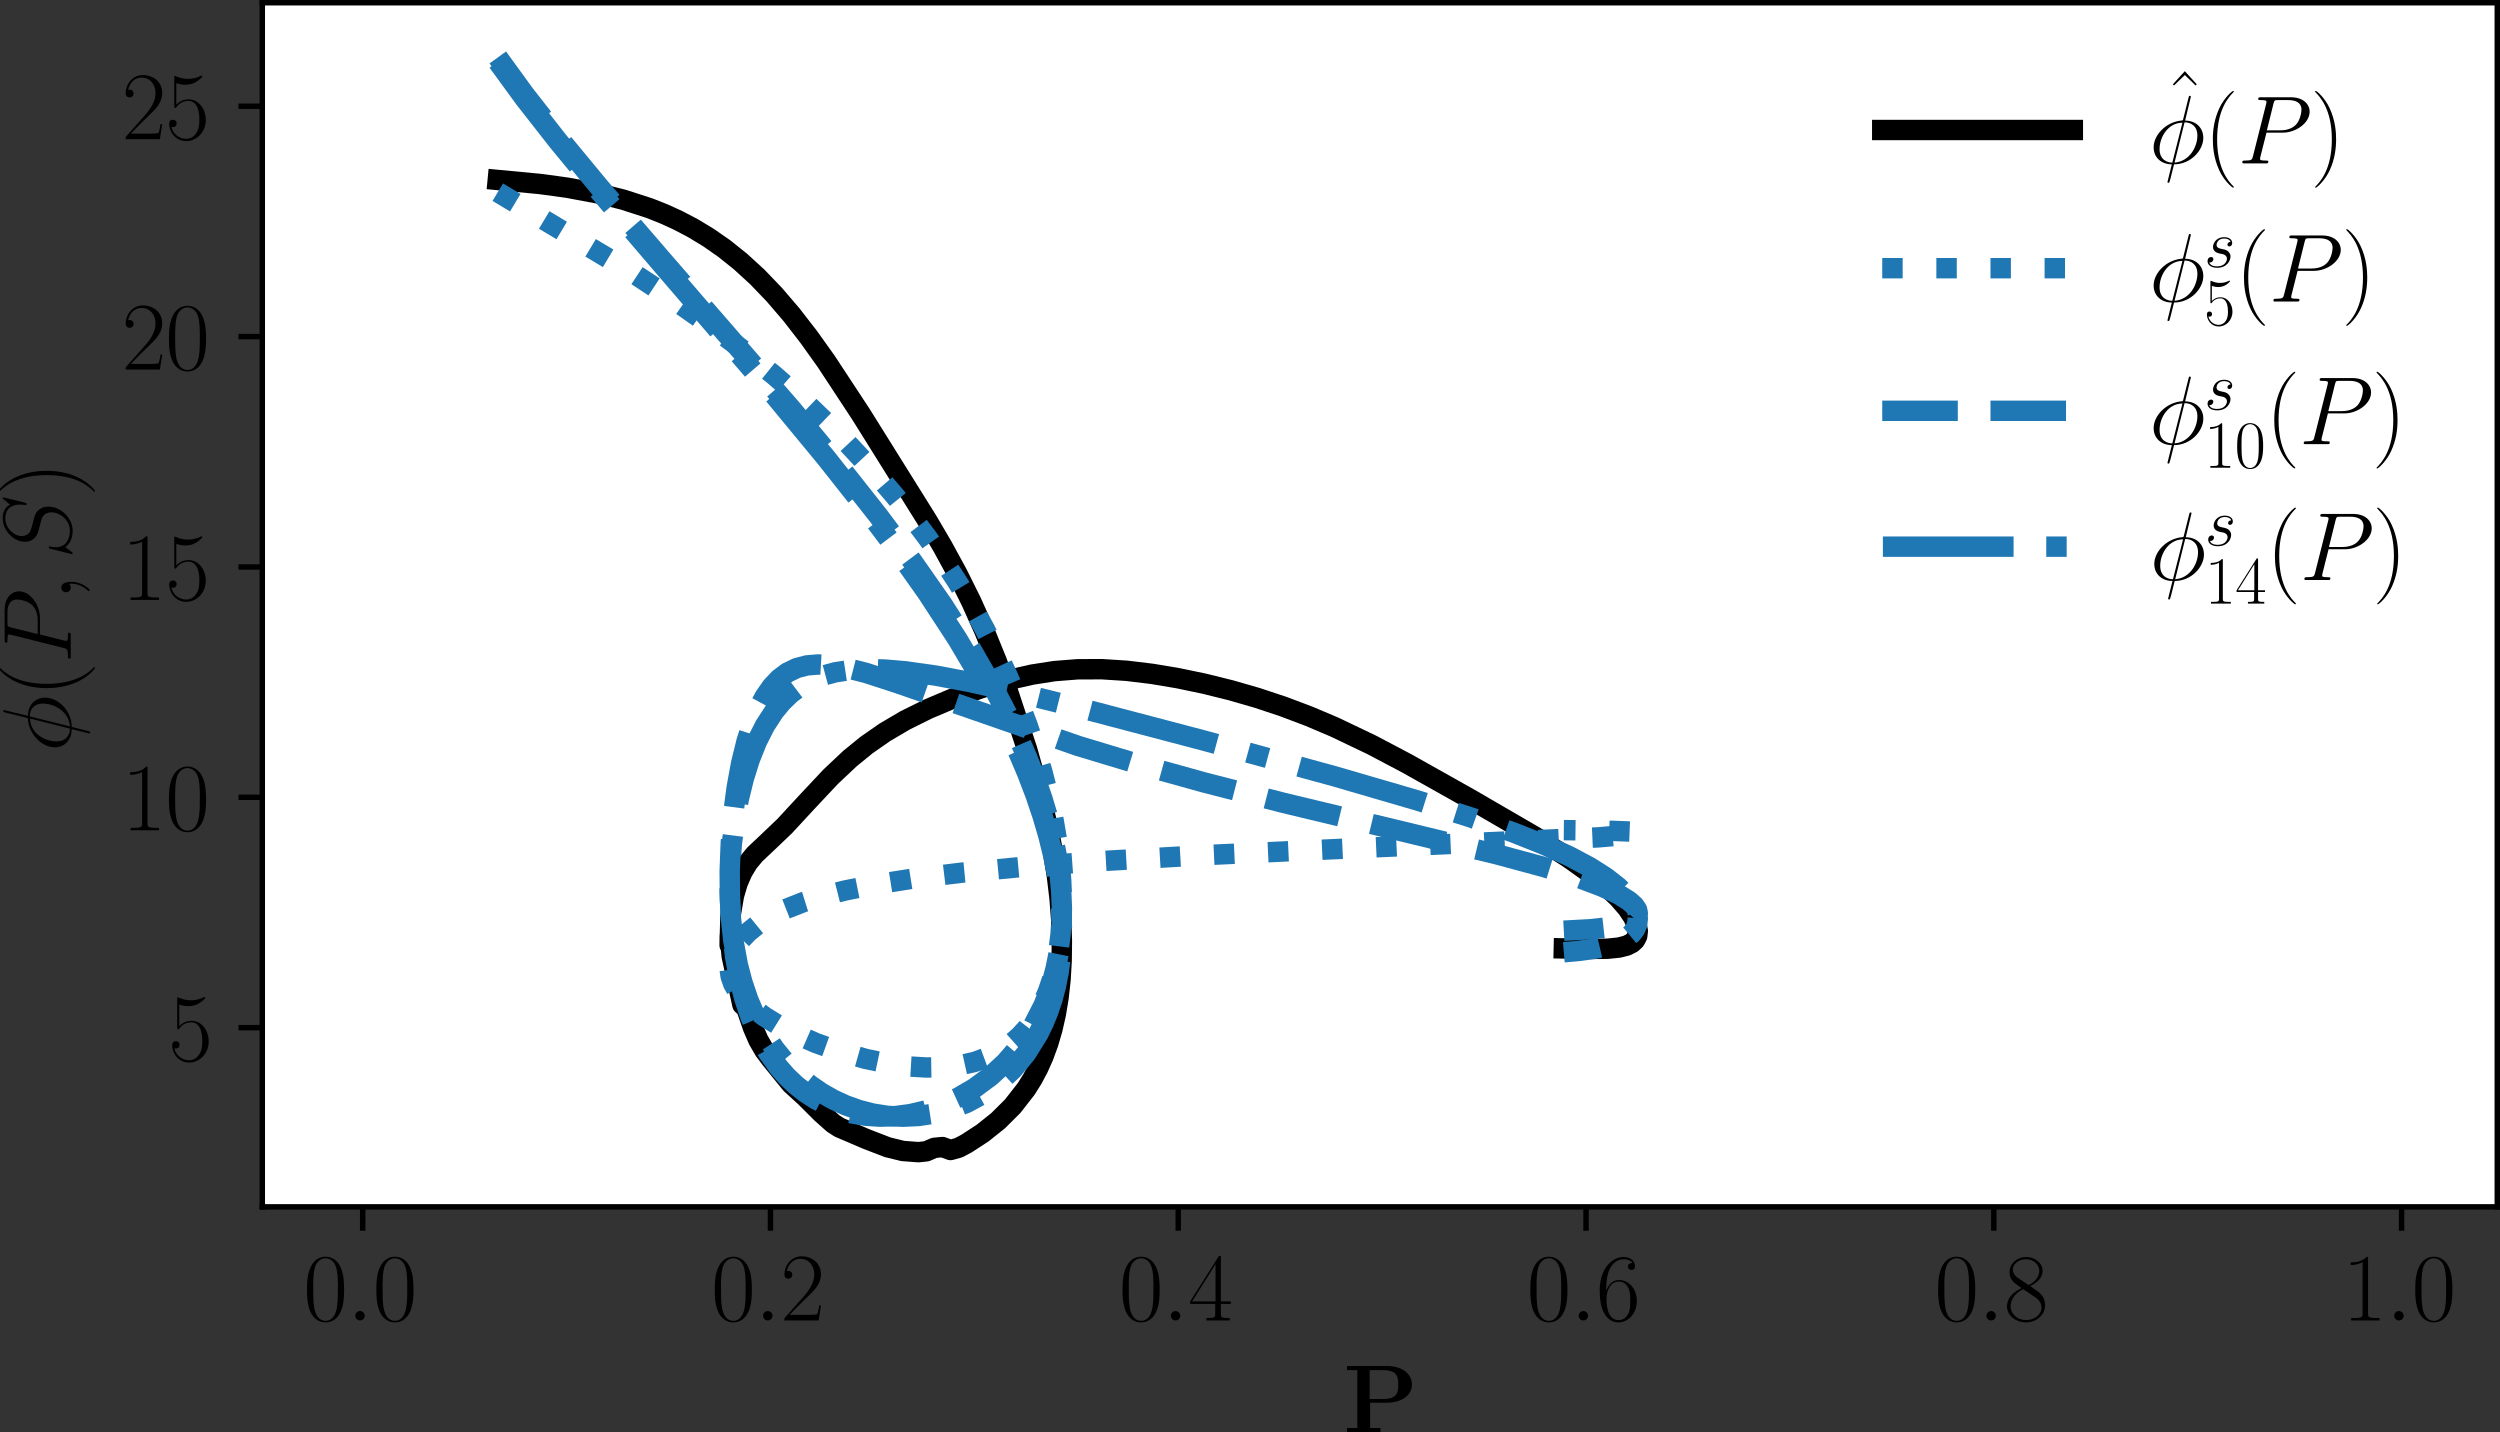 <?xml version="1.0" encoding="UTF-8" standalone="no"?>
<svg
   width="367.273pt"
   height="210.385pt"
   viewBox="0 0 367.273 210.385"
   version="1.1"
   id="svg107"
   sodipodi:docname="Result_phi_s_p.svg"
   inkscape:version="1.3 (0e150ed6c4, 2023-07-21)"
   inkscape:export-filename="Result_phi_s_p.pdf"
   inkscape:export-xdpi="96"
   inkscape:export-ydpi="96"
   xmlns:inkscape="http://www.inkscape.org/namespaces/inkscape"
   xmlns:sodipodi="http://sodipodi.sourceforge.net/DTD/sodipodi-0.dtd"
   xmlns:xlink="http://www.w3.org/1999/xlink"
   xmlns="http://www.w3.org/2000/svg"
   xmlns:svg="http://www.w3.org/2000/svg"
   xmlns:rdf="http://www.w3.org/1999/02/22-rdf-syntax-ns#"
   xmlns:cc="http://creativecommons.org/ns#"
   xmlns:dc="http://purl.org/dc/elements/1.1/">
  <rect x="0" y="0" width="367.273" height="210.385" fill="#333333" stroke="none"/>
  <sodipodi:namedview
     id="namedview107"
     pagecolor="#ffffff"
     bordercolor="#000000"
     borderopacity="0.25"
     inkscape:showpageshadow="2"
     inkscape:pageopacity="0.0"
     inkscape:pagecheckerboard="0"
     inkscape:deskcolor="#d1d1d1"
     inkscape:document-units="pt"
     inkscape:zoom="1.7935049"
     inkscape:cx="173.40348"
     inkscape:cy="209.36658"
     inkscape:window-width="2560"
     inkscape:window-height="1494"
     inkscape:window-x="-11"
     inkscape:window-y="-11"
     inkscape:window-maximized="1"
     inkscape:current-layer="svg107" />
  <defs
     id="defs1">
    <style
       type="text/css"
       id="style1">*{stroke-linejoin: round; stroke-linecap: butt}</style>
  </defs>
  <g
     id="figure_1"
     transform="translate(-10.87,-10.4)">
    <g
       id="axes_1">
      <g
         id="patch_2">
        <path
           d="M 49.405,187.702 H 377.743 V 10.8 H 49.405 Z"
           style="fill:#ffffff"
           id="path2" />
      </g>
      <g
         id="matplotlib.axis_1">
        <g
           id="xtick_1">
          <g
             id="line2d_1">
            <defs
               id="defs2">
              <path
                 id="m65e8cca9bf"
                 d="M 0,0 V 3.5"
                 style="stroke:#000000;stroke-width:0.8" />
            </defs>
            <g
               id="g2">
              <use
                 xlink:href="#m65e8cca9bf"
                 x="64.152"
                 y="187.702"
                 style="stroke:#000000;stroke-width:0.8"
                 id="use2" />
            </g>
          </g>
          <g
             id="text_1">
            <!-- $\mathdefault{0.0}$ -->
            <g
               transform="matrix(0.14,0,0,-0.14,55.427,204.387)"
               id="g5">
              <defs
                 id="defs3">
                <path
                   id="CMR17-30"
                   d="m 2688,2025 c 0,391 -6,1055 -275,1566 -237,448 -615,607 -947,607 -308,0 -698,-140 -941,-601 C 269,3118 243,2524 243,2025 c 0,-364 7,-919 205,-1406 275,-658 768,-747 1018,-747 294,0 742,121 1004,728 192,442 218,959 218,1425 z M 1466,-26 c -410,0 -653,351 -743,838 -70,376 -70,926 -70,1284 0,492 0,901 83,1291 122,542 480,709 730,709 262,0 601,-173 723,-696 83,-364 89,-793 89,-1304 0,-416 0,-927 -76,-1304 C 2067,95 1690,-26 1466,-26 Z"
                   transform="scale(0.016)" />
                <path
                   id="CMMI12-3a"
                   d="M 1178,307 C 1178,492 1024,619 870,619 685,619 557,466 557,313 557,128 710,0 864,0 c 186,0 314,153 314,307 z"
                   transform="scale(0.016)" />
              </defs>
              <use
                 xlink:href="#CMR17-30"
                 transform="scale(0.996)"
                 id="use3" />
              <use
                 xlink:href="#CMMI12-3a"
                 transform="matrix(0.996,0,0,0.996,45.69,0)"
                 id="use4" />
              <use
                 xlink:href="#CMR17-30"
                 transform="matrix(0.996,0,0,0.996,72.788,0)"
                 id="use5" />
            </g>
          </g>
        </g>
        <g
           id="xtick_2">
          <g
             id="line2d_2">
            <g
               id="g6">
              <use
                 xlink:href="#m65e8cca9bf"
                 x="124.059"
                 y="187.702"
                 style="stroke:#000000;stroke-width:0.8"
                 id="use6" />
            </g>
          </g>
          <g
             id="text_2">
            <!-- $\mathdefault{0.2}$ -->
            <g
               transform="matrix(0.14,0,0,-0.14,115.333,204.387)"
               id="g9">
              <defs
                 id="defs6">
                <path
                   id="CMR17-32"
                   d="M 2669,989 H 2554 C 2490,536 2438,459 2413,420 2381,369 1920,369 1830,369 H 602 c 230,250 678,703 1222,1228 390,370 845,805 845,1438 0,755 -602,1189 -1274,1189 -704,0 -1133,-620 -1133,-1194 0,-250 186,-282 263,-282 64,0 256,39 256,262 0,197 -167,254 -256,254 -39,0 -77,-6 -103,-19 122,545 493,813 884,813 556,0 921,-441 921,-1023 0,-556 -326,-1035 -691,-1451 L 262,146 V 0 h 2253 z"
                   transform="scale(0.016)" />
              </defs>
              <use
                 xlink:href="#CMR17-30"
                 transform="scale(0.996)"
                 id="use7" />
              <use
                 xlink:href="#CMMI12-3a"
                 transform="matrix(0.996,0,0,0.996,45.69,0)"
                 id="use8" />
              <use
                 xlink:href="#CMR17-32"
                 transform="matrix(0.996,0,0,0.996,72.788,0)"
                 id="use9" />
            </g>
          </g>
        </g>
        <g
           id="xtick_3">
          <g
             id="line2d_3">
            <g
               id="g10">
              <use
                 xlink:href="#m65e8cca9bf"
                 x="183.965"
                 y="187.702"
                 style="stroke:#000000;stroke-width:0.8"
                 id="use10" />
            </g>
          </g>
          <g
             id="text_3">
            <!-- $\mathdefault{0.4}$ -->
            <g
               transform="matrix(0.14,0,0,-0.14,175.24,204.387)"
               id="g13">
              <defs
                 id="defs10">
                <path
                   id="CMR17-34"
                   d="m 2150,4122 c 0,134 -6,134 -121,134 L 128,1254 V 1088 H 1779 V 457 c 0,-233 -13,-297 -461,-297 H 1197 V 0 c 205,0 550,0 768,0 217,0 563,0 768,0 v 160 h -122 c -448,0 -461,64 -461,297 v 631 h 653 v 166 H 2150 Z M 1798,3703 V 1254 H 256 Z"
                   transform="scale(0.016)" />
              </defs>
              <use
                 xlink:href="#CMR17-30"
                 transform="scale(0.996)"
                 id="use11" />
              <use
                 xlink:href="#CMMI12-3a"
                 transform="matrix(0.996,0,0,0.996,45.69,0)"
                 id="use12" />
              <use
                 xlink:href="#CMR17-34"
                 transform="matrix(0.996,0,0,0.996,72.788,0)"
                 id="use13" />
            </g>
          </g>
        </g>
        <g
           id="xtick_4">
          <g
             id="line2d_4">
            <g
               id="g14">
              <use
                 xlink:href="#m65e8cca9bf"
                 x="243.872"
                 y="187.702"
                 style="stroke:#000000;stroke-width:0.8"
                 id="use14" />
            </g>
          </g>
          <g
             id="text_4">
            <!-- $\mathdefault{0.6}$ -->
            <g
               transform="matrix(0.14,0,0,-0.14,235.147,204.387)"
               id="g17">
              <defs
                 id="defs14">
                <path
                   id="CMR17-36"
                   d="m 678,2176 c 0,1514 717,1856 1133,1856 135,0 461,-23 589,-256 -102,0 -294,0 -294,-223 0,-172 140,-230 230,-230 58,0 230,25 230,237 0,394 -320,619 -761,619 -762,0 -1562,-789 -1562,-2195 0,-1731 723,-2112 1235,-2112 621,0 1210,555 1210,1411 0,798 -518,1379 -1171,1379 -391,0 -679,-255 -839,-702 z M 1478,25 c -787,0 -787,1175 -787,1411 0,460 218,1124 813,1124 109,0 422,0 634,-440 115,-250 115,-511 115,-831 0,-345 0,-599 -135,-855 C 1978,171 1773,25 1478,25 Z"
                   transform="scale(0.016)" />
              </defs>
              <use
                 xlink:href="#CMR17-30"
                 transform="scale(0.996)"
                 id="use15" />
              <use
                 xlink:href="#CMMI12-3a"
                 transform="matrix(0.996,0,0,0.996,45.69,0)"
                 id="use16" />
              <use
                 xlink:href="#CMR17-36"
                 transform="matrix(0.996,0,0,0.996,72.788,0)"
                 id="use17" />
            </g>
          </g>
        </g>
        <g
           id="xtick_5">
          <g
             id="line2d_5">
            <g
               id="g18">
              <use
                 xlink:href="#m65e8cca9bf"
                 x="303.779"
                 y="187.702"
                 style="stroke:#000000;stroke-width:0.8"
                 id="use18" />
            </g>
          </g>
          <g
             id="text_5">
            <!-- $\mathdefault{0.8}$ -->
            <g
               transform="matrix(0.14,0,0,-0.14,295.054,204.387)"
               id="g21">
              <defs
                 id="defs18">
                <path
                   id="CMR17-38"
                   d="m 1741,2264 c 403,203 813,509 813,999 0,578 -564,916 -1082,916 -582,0 -1094,-420 -1094,-999 0,-159 38,-433 288,-675 64,-63 332,-254 505,-375 C 883,1983 211,1634 211,934 211,279 838,-128 1459,-128 c 685,0 1261,490 1261,1138 0,580 -390,847 -646,1019 z m -839,558 c -51,32 -307,229 -307,529 0,388 403,681 864,681 506,0 877,-356 877,-770 0,-593 -666,-931 -698,-931 -6,0 -12,0 -64,39 z M 2080,1519 c 96,-70 403,-279 403,-668 C 2483,381 2010,25 1472,25 890,25 448,438 448,940 c 0,503 390,922 832,1120 z"
                   transform="scale(0.016)" />
              </defs>
              <use
                 xlink:href="#CMR17-30"
                 transform="scale(0.996)"
                 id="use19" />
              <use
                 xlink:href="#CMMI12-3a"
                 transform="matrix(0.996,0,0,0.996,45.69,0)"
                 id="use20" />
              <use
                 xlink:href="#CMR17-38"
                 transform="matrix(0.996,0,0,0.996,72.788,0)"
                 id="use21" />
            </g>
          </g>
        </g>
        <g
           id="xtick_6">
          <g
             id="line2d_6">
            <g
               id="g22">
              <use
                 xlink:href="#m65e8cca9bf"
                 x="363.686"
                 y="187.702"
                 style="stroke:#000000;stroke-width:0.8"
                 id="use22" />
            </g>
          </g>
          <g
             id="text_6">
            <!-- $\mathdefault{1.0}$ -->
            <g
               transform="matrix(0.14,0,0,-0.14,354.961,204.387)"
               id="g25">
              <defs
                 id="defs22">
                <path
                   id="CMR17-31"
                   d="m 1702,4058 c 0,134 -6,134 -96,134 -249,-276 -627,-365 -985,-365 -19,0 -51,0 -58,-19 -6,-13 -6,-26 -6,-160 198,0 531,38 787,191 V 461 C 1344,236 1331,160 781,160 H 589 V 0 c 307,0 627,0 934,0 307,0 627,0 935,0 v 160 h -192 c -551,0 -564,70 -564,298 z"
                   transform="scale(0.016)" />
              </defs>
              <use
                 xlink:href="#CMR17-31"
                 transform="scale(0.996)"
                 id="use23" />
              <use
                 xlink:href="#CMMI12-3a"
                 transform="matrix(0.996,0,0,0.996,45.69,0)"
                 id="use24" />
              <use
                 xlink:href="#CMR17-30"
                 transform="matrix(0.996,0,0,0.996,72.788,0)"
                 id="use25" />
            </g>
          </g>
        </g>
        <g
           id="text_7"
           style="stroke:none">
          <!-- $\mathbf{P}$ -->
          <g
             transform="matrix(0.14,0,0,-0.14,208.214,220.785)"
             id="g26"
             style="stroke:none">
            <defs
               id="defs25">
              <path
                 id="CMBX12-50"
                 d="m 1766,1934 h 1088 c 1069,0 1664,540 1664,1194 0,684 -608,1224 -1664,1224 H 243 V 4078 H 922 V 267 H 243 V 0 c 186,0 871,0 1101,0 230,0 915,0 1101,0 v 267 h -679 z m 858,2144 c 992,0 992,-520 992,-951 0,-418 0,-951 -992,-951 h -890 v 1902 z"
                 transform="scale(0.016)" />
            </defs>
            <use
               xlink:href="#CMBX12-50"
               transform="scale(0.996)"
               id="use26"
               style="stroke:none" />
          </g>
        </g>
      </g>
      <g
         id="matplotlib.axis_2">
        <g
           id="ytick_1">
          <g
             id="line2d_7">
            <defs
               id="defs26">
              <path
                 id="m26611f009d"
                 d="M 0,0 H -3.5"
                 style="stroke:#000000;stroke-width:0.8" />
            </defs>
            <g
               id="g27">
              <use
                 xlink:href="#m26611f009d"
                 x="49.405"
                 y="161.374"
                 style="stroke:#000000;stroke-width:0.8"
                 id="use27" />
            </g>
          </g>
          <g
             id="text_8">
            <!-- $\mathdefault{5}$ -->
            <g
               transform="matrix(0.14,0,0,-0.14,35.576,166.217)"
               id="g28">
              <defs
                 id="defs27">
                <path
                   id="CMR17-35"
                   d="m 730,3692 c 64,-26 326,-108 595,-108 595,0 921,327 1107,516 0,57 0,92 -38,92 -7,0 -20,0 -71,-29 -224,-105 -486,-190 -806,-190 -192,0 -480,26 -794,166 -70,32 -83,32 -89,32 -32,0 -39,-7 -39,-134 V 2203 c 0,-114 0,-146 64,-146 32,0 45,13 77,57 205,287 486,408 806,408 224,0 704,-140 704,-1233 0,-204 0,-574 -192,-868 C 1894,159 1645,25 1370,25 947,25 518,320 403,814 c 26,-7 77,-19 103,-19 83,0 243,45 243,243 0,172 -122,242 -243,242 -148,0 -244,-90 -244,-269 0,-557 442,-1139 1120,-1139 660,0 1287,568 1287,1392 0,766 -499,1360 -1120,1360 -327,0 -602,-121 -819,-350 z"
                   transform="scale(0.016)" />
              </defs>
              <use
                 xlink:href="#CMR17-35"
                 transform="scale(0.996)"
                 id="use28" />
            </g>
          </g>
        </g>
        <g
           id="ytick_2">
          <g
             id="line2d_8">
            <g
               id="g29">
              <use
                 xlink:href="#m26611f009d"
                 x="49.405"
                 y="127.532"
                 style="stroke:#000000;stroke-width:0.8"
                 id="use29" />
            </g>
          </g>
          <g
             id="text_9">
            <!-- $\mathdefault{10}$ -->
            <g
               transform="matrix(0.14,0,0,-0.14,28.748,132.375)"
               id="g31">
              <use
                 xlink:href="#CMR17-31"
                 transform="scale(0.996)"
                 id="use30" />
              <use
                 xlink:href="#CMR17-30"
                 transform="matrix(0.996,0,0,0.996,45.69,0)"
                 id="use31" />
            </g>
          </g>
        </g>
        <g
           id="ytick_3">
          <g
             id="line2d_9">
            <g
               id="g32">
              <use
                 xlink:href="#m26611f009d"
                 x="49.405"
                 y="93.691"
                 style="stroke:#000000;stroke-width:0.8"
                 id="use32" />
            </g>
          </g>
          <g
             id="text_10">
            <!-- $\mathdefault{15}$ -->
            <g
               transform="matrix(0.14,0,0,-0.14,28.748,98.534)"
               id="g34">
              <use
                 xlink:href="#CMR17-31"
                 transform="scale(0.996)"
                 id="use33" />
              <use
                 xlink:href="#CMR17-35"
                 transform="matrix(0.996,0,0,0.996,45.69,0)"
                 id="use34" />
            </g>
          </g>
        </g>
        <g
           id="ytick_4">
          <g
             id="line2d_10">
            <g
               id="g35">
              <use
                 xlink:href="#m26611f009d"
                 x="49.405"
                 y="59.849"
                 style="stroke:#000000;stroke-width:0.8"
                 id="use35" />
            </g>
          </g>
          <g
             id="text_11">
            <!-- $\mathdefault{20}$ -->
            <g
               transform="matrix(0.14,0,0,-0.14,28.748,64.692)"
               id="g37">
              <use
                 xlink:href="#CMR17-32"
                 transform="scale(0.996)"
                 id="use36" />
              <use
                 xlink:href="#CMR17-30"
                 transform="matrix(0.996,0,0,0.996,45.69,0)"
                 id="use37" />
            </g>
          </g>
        </g>
        <g
           id="ytick_5">
          <g
             id="line2d_11">
            <g
               id="g38">
              <use
                 xlink:href="#m26611f009d"
                 x="49.405"
                 y="26.008"
                 style="stroke:#000000;stroke-width:0.8"
                 id="use38" />
            </g>
          </g>
          <g
             id="text_12">
            <!-- $\mathdefault{25}$ -->
            <g
               transform="matrix(0.14,0,0,-0.14,28.748,30.851)"
               id="g40">
              <use
                 xlink:href="#CMR17-32"
                 transform="scale(0.996)"
                 id="use39" />
              <use
                 xlink:href="#CMR17-35"
                 transform="matrix(0.996,0,0,0.996,45.69,0)"
                 id="use40" />
            </g>
          </g>
        </g>
        <g
           id="text_13">
          <!-- $\phi(P, S)$ -->
          <g
             transform="matrix(0,-0.14,-0.14,0,21.261,120.859)"
             id="g46">
            <defs
               id="defs40">
              <path
                 id="CMMI12-1e"
                 d="m 2752,4390 c 0,58 -45,58 -64,58 -58,0 -64,-13 -90,-122 L 2253,2939 c -19,-83 -26,-90 -32,-96 -7,-13 -51,-19 -64,-19 C 1107,2734 301,1864 301,1057 301,361 832,-64 1498,-64 c -52,-197 -96,-399 -148,-595 -89,-336 -140,-545 -140,-570 0,-12 0,-51 64,-51 19,0 44,0 57,26 13,13 51,165 77,246 l 237,944 c 1094,0 1926,918 1926,1744 0,663 -486,1136 -1197,1136 z M 2336,2701 c 422,0 845,-238 845,-873 C 3181,1097 2675,128 1677,50 Z M 1530,50 c -314,0 -839,170 -839,888 0,823 583,1738 1504,1738 z"
                 transform="scale(0.016)" />
              <path
                 id="CMR17-28"
                 d="m 1958,-1561 c 0,6 0,19 -19,38 -294,299 -1081,1116 -1081,3104 0,1988 774,2798 1088,3116 0,7 12,20 12,39 0,19 -19,32 -44,32 -71,0 -615,-472 -928,-1174 C 666,2887 576,2199 576,1588 c 0,-460 45,-1237 429,-2059 307,-664 832,-1129 909,-1129 32,0 44,13 44,39 z"
                 transform="scale(0.016)" />
              <path
                 id="CMMI12-50"
                 d="m 1894,2023 h 1076 c 883,0 1766,650 1766,1378 0,497 -422,951 -1229,951 H 1530 c -122,0 -180,0 -180,-121 0,-64 58,-64 154,-64 390,0 390,-51 390,-121 0,-12 0,-51 -25,-147 L 1005,472 C 947,249 934,185 486,185 365,185 301,185 301,70 301,0 358,0 397,0 518,0 646,0 768,0 h 749 c 121,0 256,0 377,0 52,0 122,0 122,121 0,64 -58,64 -154,64 -384,0 -390,45 -390,108 0,32 6,76 13,108 z m 461,1907 c 58,237 83,237 333,237 h 634 c 480,0 876,-154 876,-632 0,-166 -83,-708 -377,-1001 -109,-115 -416,-358 -999,-358 h -902 z"
                 transform="scale(0.016)" />
              <path
                 id="CMMI12-3b"
                 d="M 1248,-31 C 1248,343 1126,619 864,619 659,619 557,453 557,313 557,172 653,0 870,0 c 84,0 154,26 212,83 12,13 19,13 25,13 13,0 13,-91 13,-123 0,-213 -38,-632 -410,-1053 -70,-77 -70,-90 -70,-103 0,-33 32,-65 64,-65 51,0 544,477 544,1217 z"
                 transform="scale(0.016)" />
              <path
                 id="CMMI12-53"
                 d="m 4064,4423 c 0,57 -45,57 -58,57 -25,0 -32,-6 -108,-102 -39,-45 -301,-377 -308,-383 -211,415 -633,485 -902,485 -813,0 -1549,-737 -1549,-1455 0,-476 288,-756 602,-864 70,-26 448,-128 640,-172 326,-89 409,-114 544,-254 25,-32 153,-178 153,-477 C 3078,667 2528,57 1888,57 1363,57 781,280 781,991 c 0,121 25,274 45,337 0,20 6,50 6,63 0,26 -13,58 -64,58 -58,0 -64,-13 -90,-121 L 352,24 c 0,-6 -26,-88 -26,-95 0,-57 52,-57 64,-57 26,0 32,6 109,102 l 295,382 c 153,-230 486,-484 1081,-484 826,0 1581,794 1581,1588 0,268 -64,503 -307,737 -135,134 -250,166 -839,319 -428,114 -486,133 -601,235 -109,107 -192,260 -192,476 0,534 544,1081 1152,1081 627,0 921,-382 921,-985 0,-165 -32,-337 -32,-362 0,-58 52,-58 71,-58 57,0 64,19 89,121 z"
                 transform="scale(0.016)" />
              <path
                 id="CMR17-29"
                 d="m 1683,1581 c 0,459 -45,1236 -429,2058 -307,664 -832,1129 -908,1129 -20,0 -45,-7 -45,-39 0,-12 6,-19 13,-32 307,-319 1088,-1129 1088,-3113 0,-1991 -775,-2801 -1088,-3121 -7,-12 -13,-19 -13,-31 0,-32 25,-32 45,-32 70,0 614,472 928,1174 320,707 409,1395 409,2007 z"
                 transform="scale(0.016)" />
            </defs>
            <use
               xlink:href="#CMMI12-1e"
               transform="scale(0.996)"
               id="use41" />
            <use
               xlink:href="#CMR17-28"
               transform="matrix(0.996,0,0,0.996,57.734,0)"
               id="use42" />
            <use
               xlink:href="#CMMI12-50"
               transform="matrix(0.996,0,0,0.996,93.015,0)"
               id="use43" />
            <use
               xlink:href="#CMMI12-3b"
               transform="matrix(0.996,0,0,0.996,158.602,0)"
               id="use44" />
            <use
               xlink:href="#CMMI12-53"
               transform="matrix(0.996,0,0,0.996,202.303,0)"
               id="use45" />
            <use
               xlink:href="#CMR17-29"
               transform="matrix(0.996,0,0,0.996,268.098,0)"
               id="use46" />
          </g>
        </g>
      </g>
      <g
         id="line2d_12">
        <path
           d="m 83.998,36.841 6.211,0.589 3.998,0.546 4.687,0.876 3.529,0.882 3.858,1.249 2.05,0.811 2.128,0.968 2.203,1.155 2.274,1.375 2.34,1.63 2.399,1.922 2.45,2.245 2.493,2.593 2.527,2.949 2.549,3.29 2.56,3.588 5.101,7.761 9.741,15.597 2.257,3.848 2.159,3.957 2.048,4.12 1.925,4.286 1.793,4.405 1.652,4.444 2.853,8.646 2.221,7.917 0.869,3.659 0.708,3.504 0.55,3.387 0.395,3.293 0.245,3.2 0.101,3.089 -0.037,2.951 -0.167,2.79 -0.29,2.612 -0.404,2.426 -0.51,2.241 -0.607,2.063 -0.695,1.893 -0.775,1.734 -0.847,1.586 -0.911,1.451 -1.984,2.544 -2.151,2.14 -2.268,1.81 -2.34,1.525 -1.185,0.629 -1.189,0.332 -1.189,-0.431 -1.186,0.113 -1.179,0.51 -1.17,0.124 -2.3,-0.176 -2.231,-0.548 -3.187,-1.233 -3.895,-1.67 -0.905,-0.585 -1.723,-1.534 -2.365,-2.364 -2.102,-1.921 -2.934,-3.615 -0.984,-1.305 -0.882,-1.523 -0.784,-1.81 -1.002,-2.904 -0.559,-0.48 -1.565,-7.095 -0.263,-2.684 -0.03,-0.344 -0.016,1.38 0.113,-4.208 0.516,-3.065 0.55,-1.856 0.702,-1.628 0.849,-1.4 0.995,-1.196 1.78,-1.677 2.577,-2.46 3.262,-3.526 3.52,-3.751 2.821,-2.654 2.41,-1.963 2.695,-1.88 3.005,-1.768 3.339,-1.656 3.691,-1.563 4.052,-1.471 4.412,-1.312 3.136,-0.711 3.282,-0.513 3.419,-0.271 3.544,-0.013 3.652,0.234 3.742,0.452 3.812,0.64 3.859,0.806 3.883,0.963 3.882,1.121 3.857,1.282 3.807,1.44 3.734,1.586 5.417,2.589 5.139,2.711 9.25,5.195 9.884,5.743 4.721,3.006 3.015,2.153 2.391,1.941 1.826,1.729 1.321,1.519 0.879,1.312 0.498,1.112 0.177,0.921 -0.09,0.743 -0.304,0.582 -0.473,0.441 -0.768,0.387 -1.101,0.282 -1.647,0.174 -2.867,0.039 -3.618,-0.08 v 0"
           clip-path="url(#pab43c07959)"
           style="fill:none;stroke:#000000;stroke-width:3;stroke-linecap:square"
           id="path46" />
      </g>
      <g
         id="line2d_14">
        <path
           d="m 83.998,38.633 20.314,12.174 6.149,4.062 4.478,3.152 4.738,3.551 4.943,3.986 5.076,4.45 5.118,4.933 5.057,5.422 2.471,2.89 2.414,3.004 2.342,3.112 2.257,3.213 2.159,3.304 2.048,3.382 1.925,3.447 1.793,3.496 1.652,3.529 1.504,3.545 1.349,3.537 1.191,3.511 1.03,3.465 0.869,3.398 0.708,3.313 0.55,3.209 0.395,3.089 0.245,2.955 0.101,2.808 -0.037,2.651 -0.167,2.488 -0.29,2.319 -0.404,2.148 -0.51,1.977 -0.607,1.807 -0.695,1.641 -0.775,1.48 -0.847,1.326 -0.911,1.178 -0.968,1.039 -1.016,0.907 -1.058,0.785 -2.216,1.237 -2.309,0.849 -2.362,0.524 -2.379,0.257 -2.365,0.04 -2.327,-0.135 -3.374,-0.453 -3.187,-0.668 -3.895,-1.103 -3.446,-1.238 -2.978,-1.296 -2.515,-1.306 -2.075,-1.289 -1.665,-1.257 -1.292,-1.22 -0.955,-1.18 -0.654,-1.141 -0.386,-1.102 -0.147,-1.064 0.066,-1.027 0.256,-0.991 0.562,-1.188 0.807,-1.134 1.038,-1.082 1.267,-1.034 1.841,-1.183 2.245,-1.127 2.746,-1.078 2.776,-0.865 3.336,-0.838 4.02,-0.81 5.909,-0.933 7.265,-0.885 8.702,-0.826 11.832,-0.875 15.066,-0.87 20.997,-0.966 36.863,-1.644 4.966,-0.429 0.857,-0.234 -0.148,-0.072 -1.006,-0.123 -3.444,-0.134 -6.27,-0.073 v 0"
           clip-path="url(#pab43c07959)"
           style="fill:none;stroke:#1f77b4;stroke-width:3;stroke-dasharray:3, 4.95;stroke-dashoffset:0"
           id="path48" />
      </g>
      <g
         id="line2d_15">
        <path
           d="m 83.998,18.841 3.895,5.365 4.908,6.279 6.093,7.371 9.438,10.956 18.815,21.666 7.667,9.246 5.057,6.399 4.885,6.521 4.599,6.579 4.206,6.569 3.718,6.489 1.652,3.194 1.504,3.15 1.349,3.095 1.191,3.035 1.03,2.967 0.869,2.893 0.708,2.814 0.55,2.729 0.395,2.64 0.245,2.546 0.101,2.45 -0.037,2.351 -0.167,2.251 -0.29,2.148 -0.404,2.045 -0.51,1.943 -0.607,1.84 -0.695,1.738 -1.622,3.173 -1.879,2.782 -2.074,2.405 -2.216,2.047 -2.309,1.709 -2.362,1.39 -2.379,1.091 -2.365,0.811 -2.327,0.549 -2.267,0.304 -2.191,0.075 -2.101,-0.138 -2.002,-0.336 -1.894,-0.521 -1.781,-0.691 -1.665,-0.85 -1.547,-0.996 -1.43,-1.13 -1.314,-1.254 -1.201,-1.368 -1.596,-2.246 -1.361,-2.453 -1.14,-2.634 -0.935,-2.79 -0.746,-2.923 -0.572,-3.032 -0.516,-4.171 -0.263,-4.259 -0.038,-4.278 0.164,-4.224 0.345,-4.096 0.511,-3.895 0.665,-3.627 0.812,-3.3 0.958,-2.924 0.816,-1.924 0.904,-1.68 0.999,-1.428 1.102,-1.17 1.218,-0.91 1.348,-0.65 1.495,-0.392 1.664,-0.139 1.856,0.107 2.075,0.345 3.155,0.808 4.662,1.518 26.368,9.164 9.057,2.739 9.553,2.659 11.623,2.987 16.419,3.944 14.974,3.632 6.871,1.856 5.277,1.651 3.275,1.233 2.368,1.106 1.58,0.979 0.778,0.691 0.412,0.609 0.105,0.53 -0.148,0.455 -0.35,0.386 -0.656,0.396 -1.199,0.421 -1.818,0.369 -2.856,0.316 -3.842,0.208 v 0"
           clip-path="url(#pab43c07959)"
           style="fill:none;stroke:#1f77b4;stroke-width:3;stroke-dasharray:11.1, 4.8;stroke-dashoffset:0"
           id="path49" />
      </g>
      <g
         id="line2d_16">
        <path
           d="m 83.998,19.464 3.895,5.344 4.908,6.273 6.093,7.388 9.438,11.03 16.288,18.953 7.635,9.249 5.101,6.455 4.985,6.623 4.756,6.727 4.416,6.762 3.973,6.722 3.445,6.605 1.504,3.238 1.349,3.18 1.191,3.115 1.03,3.043 0.869,2.962 0.708,2.876 0.55,2.784 0.395,2.686 0.245,2.584 0.101,2.477 -0.037,2.368 -0.167,2.257 -0.29,2.144 -0.404,2.029 -0.51,1.915 -0.607,1.801 -0.695,1.688 -0.775,1.576 -1.758,2.822 -1.984,2.4 -2.151,1.996 -2.268,1.618 -2.34,1.265 -2.374,0.938 -2.375,0.636 -2.349,0.359 -2.3,0.105 -2.231,-0.125 -2.148,-0.335 -2.053,-0.524 -1.948,-0.694 -1.838,-0.846 -1.723,-0.982 -1.606,-1.102 -1.489,-1.208 -2.015,-1.984 -1.76,-2.157 -1.516,-2.297 -1.285,-2.411 -1.07,-2.502 -0.87,-2.573 -0.686,-2.628 -0.654,-3.56 -0.386,-3.592 -0.147,-3.587 0.066,-3.545 0.256,-3.465 0.43,-3.35 0.589,-3.202 0.739,-3.023 0.885,-2.819 1.032,-2.592 1.186,-2.347 1.354,-2.085 1.139,-1.382 1.259,-1.221 1.395,-1.053 1.549,-0.88 1.725,-0.702 1.926,-0.517 2.154,-0.329 2.41,-0.136 2.695,0.06 3.005,0.256 4.53,0.644 5.161,0.976 7.351,1.645 10.045,2.495 16.852,4.435 19.164,5.244 12.198,3.556 7.608,2.417 6.517,2.3 4.399,1.756 3.689,1.68 3.015,1.603 2.391,1.519 1.826,1.428 1.321,1.327 0.879,1.215 0.498,1.096 0.177,0.973 -0.09,0.85 -0.304,0.732 -0.473,0.623 -0.768,0.641 -1.101,0.6 -1.434,0.516 -1.962,0.455 -2.697,0.374 -2.038,0.175 v 0"
           clip-path="url(#pab43c07959)"
           style="fill:none;stroke:#1f77b4;stroke-width:3;stroke-dasharray:19.2, 4.8, 3, 4.8;stroke-dashoffset:0"
           id="path50" />
      </g>
      <g
         id="patch_3">
        <path
           d="M 49.405,187.702 V 10.8"
           style="fill:none;stroke:#000000;stroke-width:0.8;stroke-linecap:square;stroke-linejoin:miter"
           id="path54" />
      </g>
      <g
         id="patch_4">
        <path
           d="M 377.743,187.702 V 10.8"
           style="fill:none;stroke:#000000;stroke-width:0.8;stroke-linecap:square;stroke-linejoin:miter"
           id="path55" />
      </g>
      <g
         id="patch_5">
        <path
           d="M 49.405,187.702 H 377.743"
           style="fill:none;stroke:#000000;stroke-width:0.8;stroke-linecap:square;stroke-linejoin:miter"
           id="path56" />
      </g>
      <g
         id="patch_6">
        <path
           d="M 49.405,10.8 H 377.743"
           style="fill:none;stroke:#000000;stroke-width:0.8;stroke-linecap:square;stroke-linejoin:miter"
           id="path57" />
      </g>
      <g
         id="legend_1"
         transform="translate(108.52,-2.366)">
        <g
           id="line2d_20">
          <path
             d="m 178.869,31.866 h 14 14"
             style="fill:none;stroke:#000000;stroke-width:3;stroke-linecap:square"
             id="path58" />
        </g>
        <g
           id="text_15">
          <!-- $\hat{\phi}(P)$ -->
          <g
             transform="matrix(0.14,0,0,-0.14,218.069,36.766)"
             id="g62">
            <defs
               id="defs58">
              <path
                 id="CMR17-5e"
                 d="m 1466,4421 -788,-866 77,-77 711,688 710,-688 77,77 z"
                 transform="scale(0.016)" />
            </defs>
            <use
               xlink:href="#CMR17-5e"
               transform="matrix(0.996,0,0,0.996,14.151,26.297)"
               id="use58" />
            <use
               xlink:href="#CMMI12-1e"
               transform="scale(0.996)"
               id="use59" />
            <use
               xlink:href="#CMR17-28"
               transform="matrix(0.996,0,0,0.996,57.734,0)"
               id="use60" />
            <use
               xlink:href="#CMMI12-50"
               transform="matrix(0.996,0,0,0.996,93.015,0)"
               id="use61" />
            <use
               xlink:href="#CMR17-29"
               transform="matrix(0.996,0,0,0.996,169.441,0)"
               id="use62" />
          </g>
        </g>
        <g
           id="line2d_22"
           transform="translate(0,-24.5)">
          <path
             d="m 178.869,76.668 h 14 14"
             style="fill:none;stroke:#1f77b4;stroke-width:3;stroke-dasharray:3, 4.95;stroke-dashoffset:0"
             id="path67" />
        </g>
        <g
           id="text_17"
           transform="translate(0,-24.5)">
          <!-- $\phi^s_5(P)$ -->
          <g
             transform="matrix(0.14,0,0,-0.14,218.069,81.568)"
             id="g73">
            <defs
               id="defs67">
              <path
                 id="CMMI12-73"
                 d="m 1459,1280 c 109,-19 282,-57 320,-64 83,-24 371,-126 371,-433 0,-197 -179,-713 -921,-713 -135,0 -615,0 -743,366 256,-32 384,167 384,309 0,135 -89,205 -217,205 -141,0 -327,-109 -327,-398 0,-379 384,-616 896,-616 973,0 1261,715 1261,1048 0,95 0,274 -205,478 -160,154 -313,186 -659,256 -173,38 -448,96 -448,383 0,128 115,588 723,588 269,0 532,-100 596,-321 -282,0 -295,-243 -295,-249 0,-135 122,-173 179,-173 90,0 269,69 269,335 0,264 -243,535 -742,535 -839,0 -1063,-656 -1063,-917 0,-485 474,-587 621,-619 z"
                 transform="scale(0.016)" />
            </defs>
            <use
               xlink:href="#CMMI12-1e"
               transform="scale(0.996)"
               id="use68" />
            <use
               xlink:href="#CMMI12-73"
               transform="matrix(0.697,0,0,0.697,57.734,36.154)"
               id="use69" />
            <use
               xlink:href="#CMR17-35"
               transform="matrix(0.697,0,0,0.697,57.734,-24.74)"
               id="use70" />
            <use
               xlink:href="#CMR17-28"
               transform="matrix(0.996,0,0,0.996,90.397,0)"
               id="use71" />
            <use
               xlink:href="#CMMI12-50"
               transform="matrix(0.996,0,0,0.996,125.678,0)"
               id="use72" />
            <use
               xlink:href="#CMR17-29"
               transform="matrix(0.996,0,0,0.996,202.104,0)"
               id="use73" />
          </g>
        </g>
        <g
           id="line2d_23"
           transform="translate(0,-24.5)">
          <path
             d="m 178.869,97.615 h 14 14"
             style="fill:none;stroke:#1f77b4;stroke-width:3;stroke-dasharray:11.1, 4.8;stroke-dashoffset:0"
             id="path73" />
        </g>
        <g
           id="text_18"
           transform="translate(0,-24.5)">
          <!-- $\phi^s_{10}(P)$ -->
          <g
             transform="matrix(0.14,0,0,-0.14,218.069,102.515)"
             id="g80">
            <use
               xlink:href="#CMMI12-1e"
               transform="scale(0.996)"
               id="use74" />
            <use
               xlink:href="#CMMI12-73"
               transform="matrix(0.697,0,0,0.697,57.734,36.154)"
               id="use75" />
            <use
               xlink:href="#CMR17-31"
               transform="matrix(0.697,0,0,0.697,57.734,-24.74)"
               id="use76" />
            <use
               xlink:href="#CMR17-30"
               transform="matrix(0.697,0,0,0.697,89.717,-24.74)"
               id="use77" />
            <use
               xlink:href="#CMR17-28"
               transform="matrix(0.996,0,0,0.996,122.199,0)"
               id="use78" />
            <use
               xlink:href="#CMMI12-50"
               transform="matrix(0.996,0,0,0.996,157.479,0)"
               id="use79" />
            <use
               xlink:href="#CMR17-29"
               transform="matrix(0.996,0,0,0.996,233.905,0)"
               id="use80" />
          </g>
        </g>
        <g
           id="line2d_24"
           transform="translate(-107.042,61.209)">
          <path
             d="m 286.006,31.866 h 14 14"
             style="fill:none;stroke:#1f77b4;stroke-width:3;stroke-dasharray:19.2, 4.8, 3, 4.8;stroke-dashoffset:0"
             id="path80" />
        </g>
        <g
           id="text_19"
           transform="translate(-107.042,61.209)">
          <!-- $\phi^s_{14}(P)$ -->
          <g
             transform="matrix(0.14,0,0,-0.14,325.206,36.766)"
             id="g87">
            <use
               xlink:href="#CMMI12-1e"
               transform="scale(0.996)"
               id="use81" />
            <use
               xlink:href="#CMMI12-73"
               transform="matrix(0.697,0,0,0.697,57.734,36.154)"
               id="use82" />
            <use
               xlink:href="#CMR17-31"
               transform="matrix(0.697,0,0,0.697,57.734,-24.74)"
               id="use83" />
            <use
               xlink:href="#CMR17-34"
               transform="matrix(0.697,0,0,0.697,89.717,-24.74)"
               id="use84" />
            <use
               xlink:href="#CMR17-28"
               transform="matrix(0.996,0,0,0.996,122.199,0)"
               id="use85" />
            <use
               xlink:href="#CMMI12-50"
               transform="matrix(0.996,0,0,0.996,157.479,0)"
               id="use86" />
            <use
               xlink:href="#CMR17-29"
               transform="matrix(0.996,0,0,0.996,233.905,0)"
               id="use87" />
          </g>
        </g>
      </g>
    </g>
  </g>
  <defs
     id="defs107">
    <clipPath
       id="pab43c07959">
      <rect
         x="49.405"
         y="10.8"
         width="328.338"
         height="176.902"
         id="rect107" />
    </clipPath>
  </defs>
</svg>
